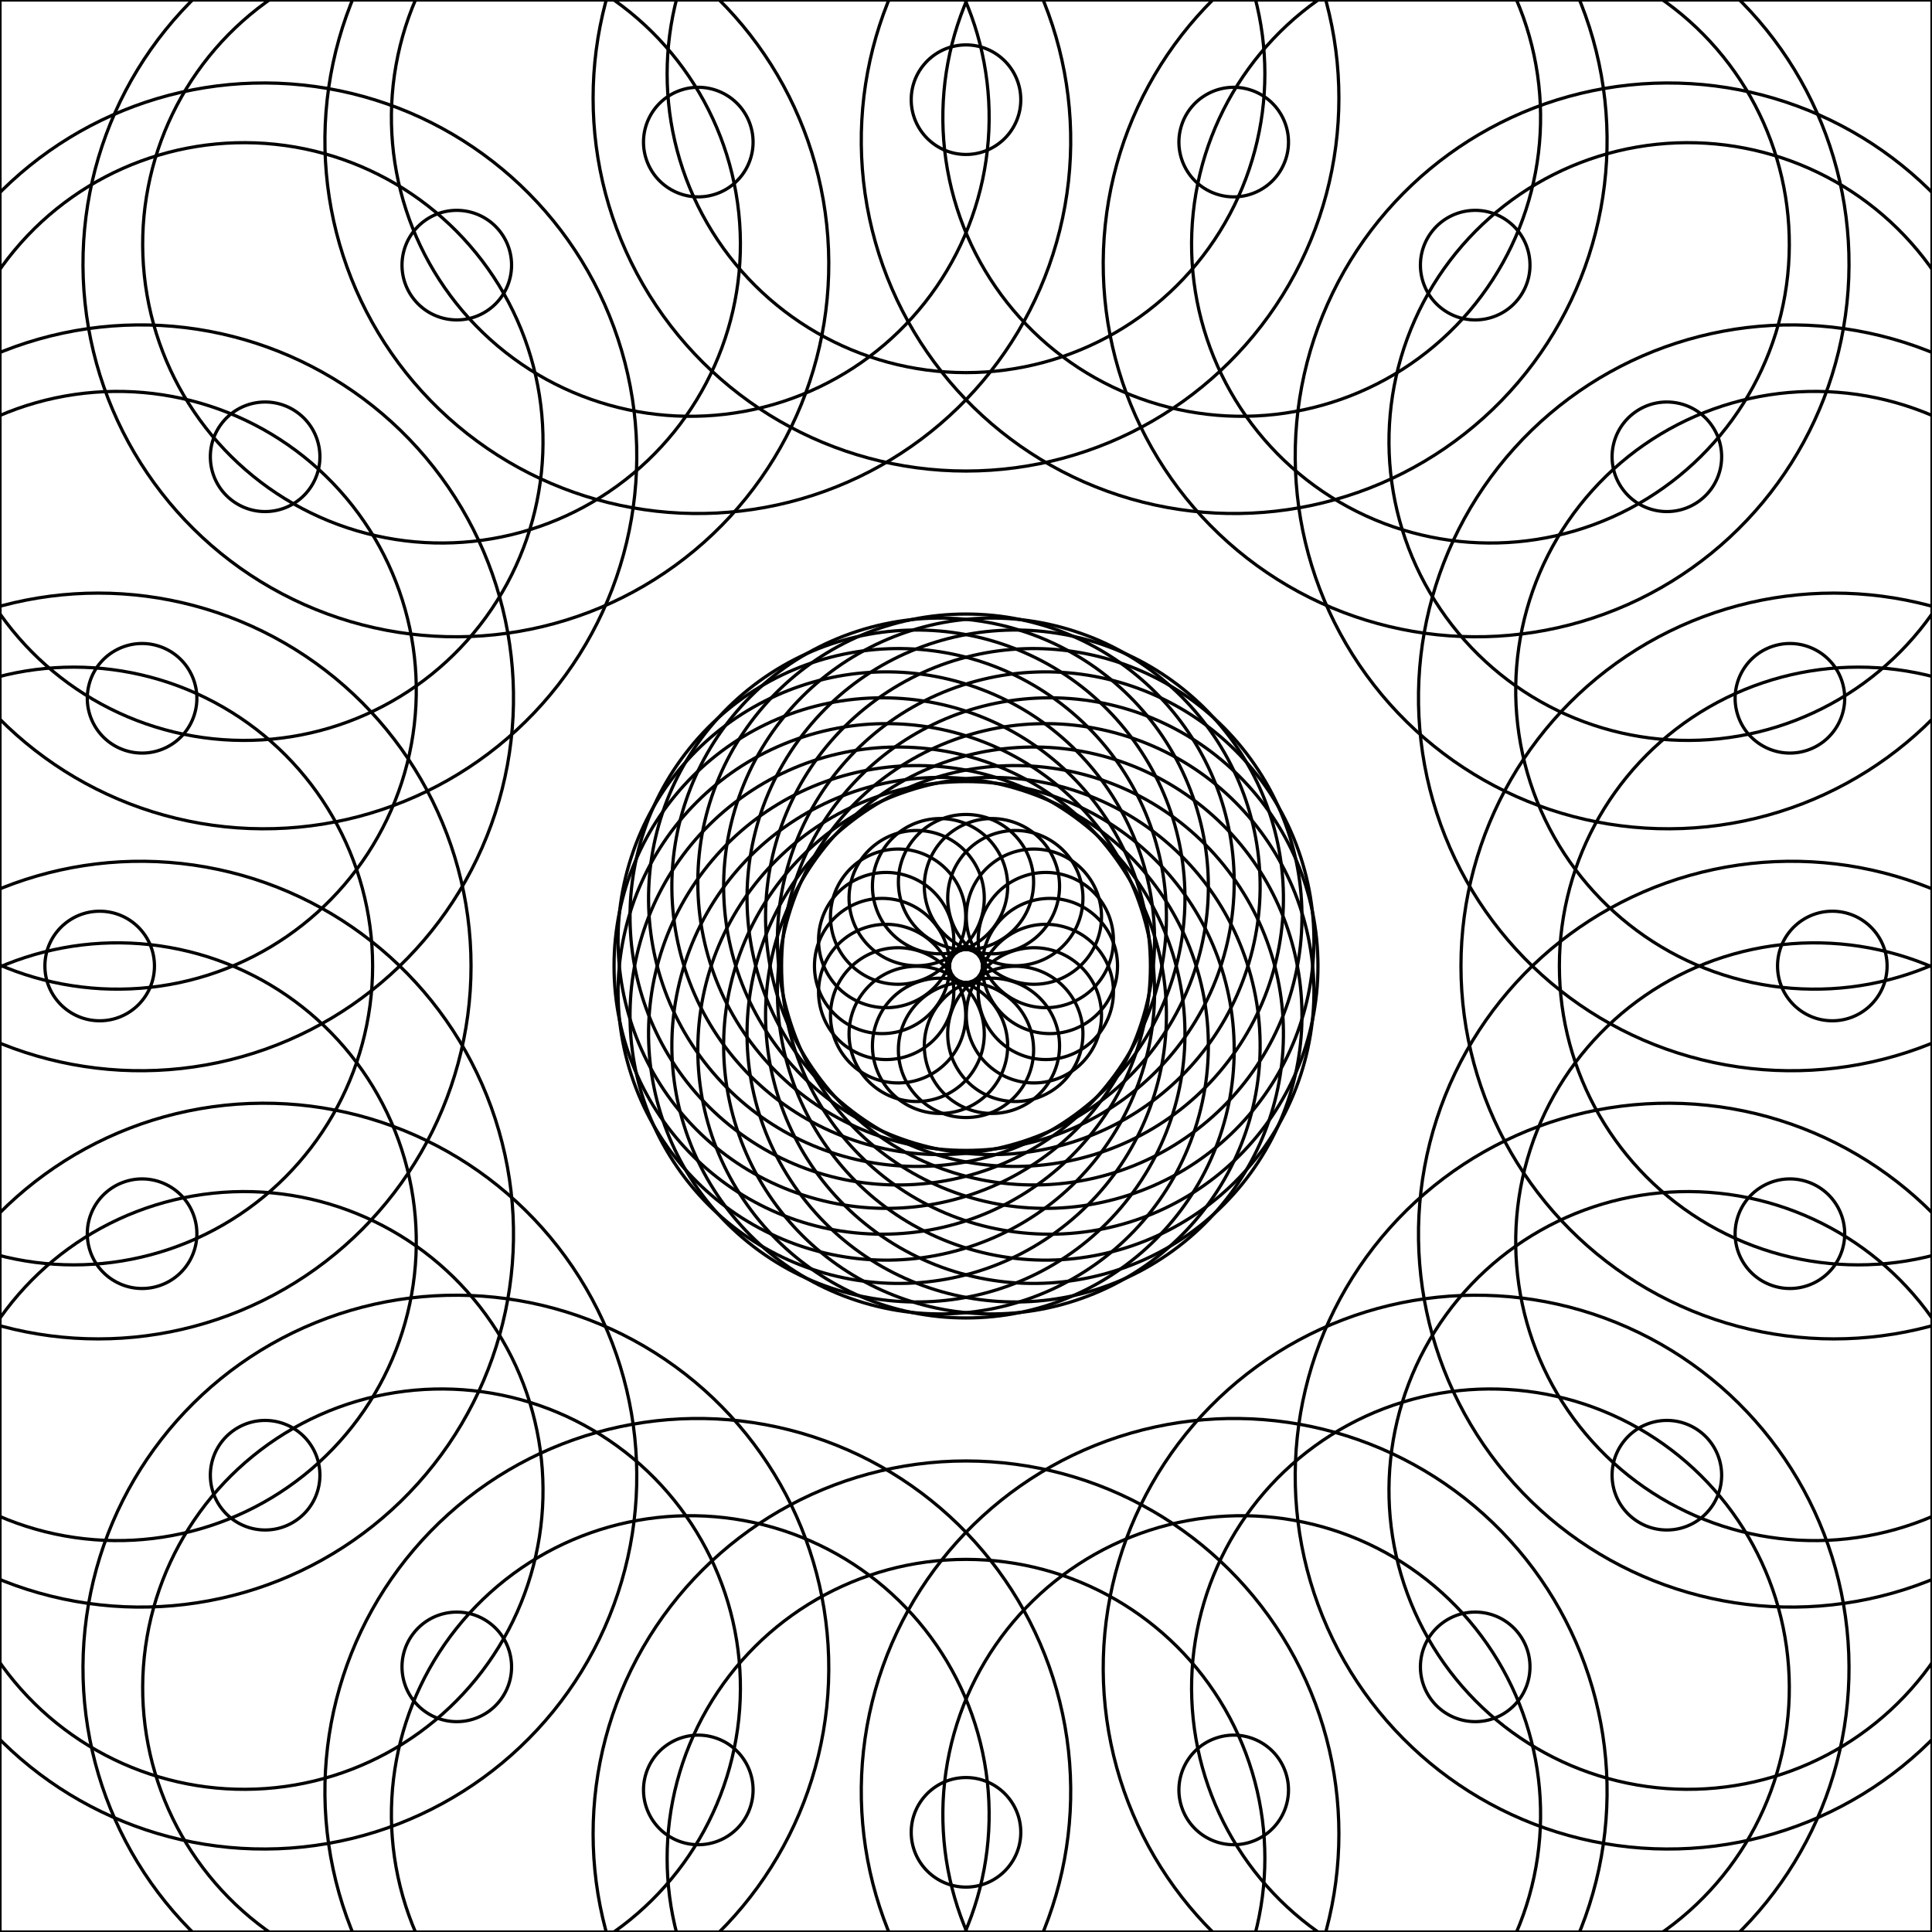 <?xml version="1.0"?>
<!DOCTYPE svg PUBLIC '-//W3C//DTD SVG 1.0//EN'
          'http://www.w3.org/TR/2001/REC-SVG-20010904/DTD/svg10.dtd'>
<svg xmlns:xlink="http://www.w3.org/1999/xlink" style="fill-opacity:1; color-rendering:auto; color-interpolation:auto; text-rendering:auto; stroke:black; stroke-linecap:square; stroke-miterlimit:10; shape-rendering:auto; stroke-opacity:1; fill:black; stroke-dasharray:none; font-weight:normal; stroke-width:1; font-family:'Dialog'; font-style:normal; stroke-linejoin:miter; font-size:12px; stroke-dashoffset:0; image-rendering:auto;" width="600" height="600" xmlns="http://www.w3.org/2000/svg"
><!--Generated by the Batik Graphics2D SVG Generator--><defs id="genericDefs"
  /><g
  ><g style="stroke-linecap:round;" transform="translate(300,300)"
    ><circle r="17.013" style="fill:none;" cx="269.043" cy="0"
    /></g
    ><g style="stroke-linecap:round;" transform="translate(300,300)"
    ><circle r="20.998" style="fill:none;" cx="26.064" cy="0"
      /><circle r="83.288" style="fill:none;" cx="26.015" cy="0"
      /><circle r="115.808" style="fill:none;" cx="269.523" cy="0"
      /><circle r="92.817" style="fill:none;" cx="277.097" cy="0"
    /></g
    ><g style="stroke-linecap:round;" transform="translate(300,300) rotate(18)"
    ><circle r="17.013" style="fill:none;" cx="269.043" cy="0"
      /><circle r="20.998" style="fill:none;" cx="26.064" cy="0"
      /><circle r="83.288" style="fill:none;" cx="26.015" cy="0"
      /><circle r="115.808" style="fill:none;" cx="269.523" cy="0"
      /><circle r="92.817" style="fill:none;" cx="277.097" cy="0"
    /></g
    ><g style="stroke-linecap:round;" transform="translate(300,300) rotate(36)"
    ><circle r="17.013" style="fill:none;" cx="269.043" cy="0"
      /><circle r="20.998" style="fill:none;" cx="26.064" cy="0"
      /><circle r="83.288" style="fill:none;" cx="26.015" cy="0"
      /><circle r="115.808" style="fill:none;" cx="269.523" cy="0"
      /><circle r="92.817" style="fill:none;" cx="277.097" cy="0"
    /></g
    ><g style="stroke-linecap:round;" transform="translate(300,300) rotate(54)"
    ><circle r="17.013" style="fill:none;" cx="269.043" cy="0"
      /><circle r="20.998" style="fill:none;" cx="26.064" cy="0"
      /><circle r="83.288" style="fill:none;" cx="26.015" cy="0"
      /><circle r="115.808" style="fill:none;" cx="269.523" cy="0"
      /><circle r="92.817" style="fill:none;" cx="277.097" cy="0"
    /></g
    ><g style="stroke-linecap:round;" transform="translate(300,300) rotate(72)"
    ><circle r="17.013" style="fill:none;" cx="269.043" cy="0"
      /><circle r="20.998" style="fill:none;" cx="26.064" cy="0"
      /><circle r="83.288" style="fill:none;" cx="26.015" cy="0"
      /><circle r="115.808" style="fill:none;" cx="269.523" cy="0"
      /><circle r="92.817" style="fill:none;" cx="277.097" cy="0"
    /></g
    ><g style="stroke-linecap:round;" transform="translate(300,300) rotate(90)"
    ><circle r="17.013" style="fill:none;" cx="269.043" cy="0"
      /><circle r="20.998" style="fill:none;" cx="26.064" cy="0"
      /><circle r="83.288" style="fill:none;" cx="26.015" cy="0"
      /><circle r="115.808" style="fill:none;" cx="269.523" cy="0"
      /><circle r="92.817" style="fill:none;" cx="277.097" cy="0"
    /></g
    ><g style="stroke-linecap:round;" transform="translate(300,300) rotate(108)"
    ><circle r="17.013" style="fill:none;" cx="269.043" cy="0"
      /><circle r="20.998" style="fill:none;" cx="26.064" cy="0"
      /><circle r="83.288" style="fill:none;" cx="26.015" cy="0"
      /><circle r="115.808" style="fill:none;" cx="269.523" cy="0"
      /><circle r="92.817" style="fill:none;" cx="277.097" cy="0"
    /></g
    ><g style="stroke-linecap:round;" transform="translate(300,300) rotate(126)"
    ><circle r="17.013" style="fill:none;" cx="269.043" cy="0"
      /><circle r="20.998" style="fill:none;" cx="26.064" cy="0"
      /><circle r="83.288" style="fill:none;" cx="26.015" cy="0"
      /><circle r="115.808" style="fill:none;" cx="269.523" cy="0"
      /><circle r="92.817" style="fill:none;" cx="277.097" cy="0"
    /></g
    ><g style="stroke-linecap:round;" transform="translate(300,300) rotate(144)"
    ><circle r="17.013" style="fill:none;" cx="269.043" cy="0"
      /><circle r="20.998" style="fill:none;" cx="26.064" cy="0"
      /><circle r="83.288" style="fill:none;" cx="26.015" cy="0"
      /><circle r="115.808" style="fill:none;" cx="269.523" cy="0"
      /><circle r="92.817" style="fill:none;" cx="277.097" cy="0"
    /></g
    ><g style="stroke-linecap:round;" transform="translate(300,300) rotate(162)"
    ><circle r="17.013" style="fill:none;" cx="269.043" cy="0"
      /><circle r="20.998" style="fill:none;" cx="26.064" cy="0"
      /><circle r="83.288" style="fill:none;" cx="26.015" cy="0"
      /><circle r="115.808" style="fill:none;" cx="269.523" cy="0"
      /><circle r="92.817" style="fill:none;" cx="277.097" cy="0"
    /></g
    ><g style="stroke-linecap:round;" transform="translate(300,300) rotate(180)"
    ><circle r="17.013" style="fill:none;" cx="269.043" cy="0"
      /><circle r="20.998" style="fill:none;" cx="26.064" cy="0"
      /><circle r="83.288" style="fill:none;" cx="26.015" cy="0"
      /><circle r="115.808" style="fill:none;" cx="269.523" cy="0"
      /><circle r="92.817" style="fill:none;" cx="277.097" cy="0"
    /></g
    ><g style="stroke-linecap:round;" transform="translate(300,300) rotate(198)"
    ><circle r="17.013" style="fill:none;" cx="269.043" cy="0"
      /><circle r="20.998" style="fill:none;" cx="26.064" cy="0"
      /><circle r="83.288" style="fill:none;" cx="26.015" cy="0"
      /><circle r="115.808" style="fill:none;" cx="269.523" cy="0"
      /><circle r="92.817" style="fill:none;" cx="277.097" cy="0"
    /></g
    ><g style="stroke-linecap:round;" transform="translate(300,300) rotate(216)"
    ><circle r="17.013" style="fill:none;" cx="269.043" cy="0"
      /><circle r="20.998" style="fill:none;" cx="26.064" cy="0"
      /><circle r="83.288" style="fill:none;" cx="26.015" cy="0"
      /><circle r="115.808" style="fill:none;" cx="269.523" cy="0"
      /><circle r="92.817" style="fill:none;" cx="277.097" cy="0"
    /></g
    ><g style="stroke-linecap:round;" transform="translate(300,300) rotate(234)"
    ><circle r="17.013" style="fill:none;" cx="269.043" cy="0"
      /><circle r="20.998" style="fill:none;" cx="26.064" cy="0"
      /><circle r="83.288" style="fill:none;" cx="26.015" cy="0"
      /><circle r="115.808" style="fill:none;" cx="269.523" cy="0"
      /><circle r="92.817" style="fill:none;" cx="277.097" cy="0"
    /></g
    ><g style="stroke-linecap:round;" transform="translate(300,300) rotate(252)"
    ><circle r="17.013" style="fill:none;" cx="269.043" cy="0"
      /><circle r="20.998" style="fill:none;" cx="26.064" cy="0"
      /><circle r="83.288" style="fill:none;" cx="26.015" cy="0"
      /><circle r="115.808" style="fill:none;" cx="269.523" cy="0"
      /><circle r="92.817" style="fill:none;" cx="277.097" cy="0"
    /></g
    ><g style="stroke-linecap:round;" transform="translate(300,300) rotate(270)"
    ><circle r="17.013" style="fill:none;" cx="269.043" cy="0"
      /><circle r="20.998" style="fill:none;" cx="26.064" cy="0"
      /><circle r="83.288" style="fill:none;" cx="26.015" cy="0"
      /><circle r="115.808" style="fill:none;" cx="269.523" cy="0"
      /><circle r="92.817" style="fill:none;" cx="277.097" cy="0"
    /></g
    ><g style="stroke-linecap:round;" transform="translate(300,300) rotate(288)"
    ><circle r="17.013" style="fill:none;" cx="269.043" cy="0"
      /><circle r="20.998" style="fill:none;" cx="26.064" cy="0"
      /><circle r="83.288" style="fill:none;" cx="26.015" cy="0"
      /><circle r="115.808" style="fill:none;" cx="269.523" cy="0"
      /><circle r="92.817" style="fill:none;" cx="277.097" cy="0"
    /></g
    ><g style="stroke-linecap:round;" transform="translate(300,300) rotate(306)"
    ><circle r="17.013" style="fill:none;" cx="269.043" cy="0"
      /><circle r="20.998" style="fill:none;" cx="26.064" cy="0"
      /><circle r="83.288" style="fill:none;" cx="26.015" cy="0"
      /><circle r="115.808" style="fill:none;" cx="269.523" cy="0"
      /><circle r="92.817" style="fill:none;" cx="277.097" cy="0"
    /></g
    ><g style="stroke-linecap:round;" transform="translate(300,300) rotate(324)"
    ><circle r="17.013" style="fill:none;" cx="269.043" cy="0"
      /><circle r="20.998" style="fill:none;" cx="26.064" cy="0"
      /><circle r="83.288" style="fill:none;" cx="26.015" cy="0"
      /><circle r="115.808" style="fill:none;" cx="269.523" cy="0"
      /><circle r="92.817" style="fill:none;" cx="277.097" cy="0"
    /></g
    ><g style="stroke-linecap:round;" transform="translate(300,300) rotate(342)"
    ><circle r="17.013" style="fill:none;" cx="269.043" cy="0"
      /><circle r="20.998" style="fill:none;" cx="26.064" cy="0"
      /><circle r="83.288" style="fill:none;" cx="26.015" cy="0"
      /><circle r="115.808" style="fill:none;" cx="269.523" cy="0"
      /><circle r="92.817" style="fill:none;" cx="277.097" cy="0"
    /></g
    ><g style="stroke-linecap:round;"
    ><rect x="0" width="600" height="600" y="0" style="fill:none;"
    /></g
  ></g
></svg
>
